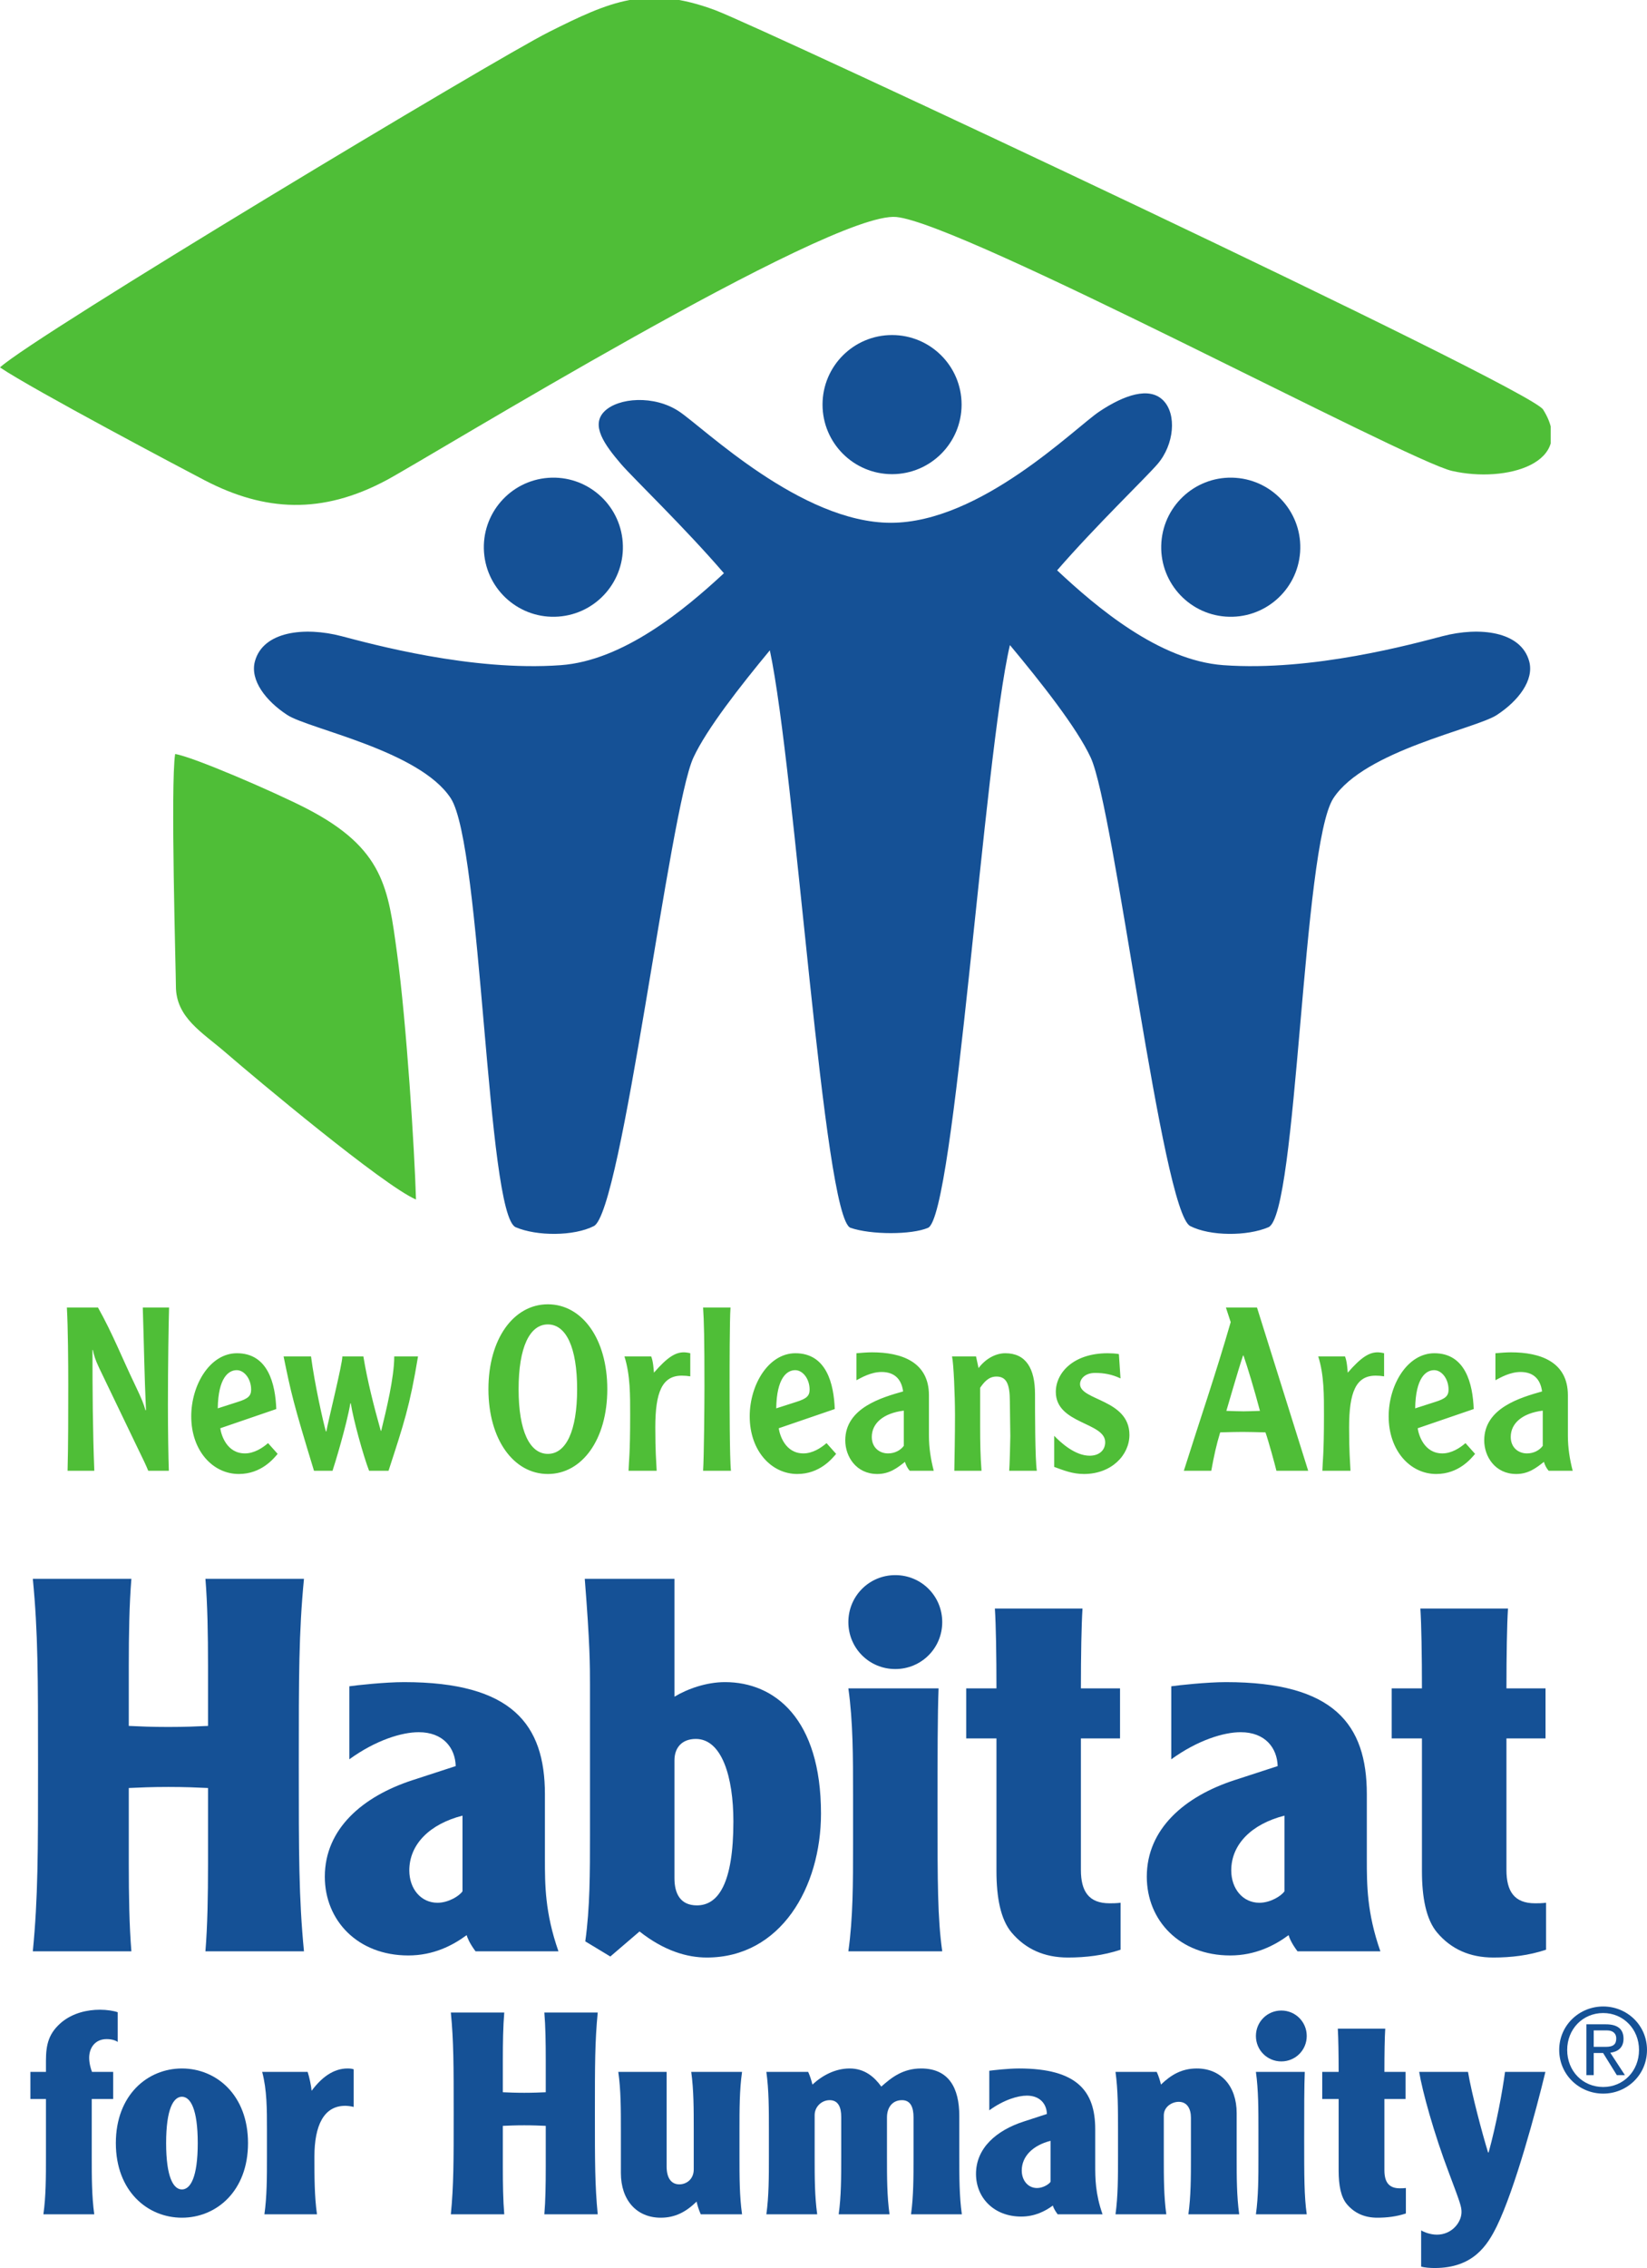 <?xml version="1.0" encoding="UTF-8" standalone="no"?>
<!-- Created with Inkscape (http://www.inkscape.org/) -->

<svg
   xmlns:dc="http://purl.org/dc/elements/1.1/"
   xmlns:cc="http://creativecommons.org/ns#"
   xmlns:rdf="http://www.w3.org/1999/02/22-rdf-syntax-ns#"
   xmlns:svg="http://www.w3.org/2000/svg"
   xmlns="http://www.w3.org/2000/svg"
   xmlns:sodipodi="http://sodipodi.sourceforge.net/DTD/sodipodi-0.dtd"
   xmlns:inkscape="http://www.inkscape.org/namespaces/inkscape"
   id="svg3355"
   version="1.1"
   inkscape:version="0.91 r13725"
   xml:space="preserve"
   width="219.341"
   height="301.904"
   viewBox="0 0 219.341 301.904"
   sodipodi:docname="Vertical Blue Green Vendor.svg"><defs
     id="defs3359"><clipPath
       clipPathUnits="userSpaceOnUse"
       id="clipPath3371"><path
         d="m 936,1925.33 1652.12,0 0,1313.95 -1652.12,0 0,-1313.95 z"
         id="path3373"
         inkscape:connector-curvature="0" /></clipPath><clipPath
       clipPathUnits="userSpaceOnUse"
       id="clipPath3391"><path
         d="m 968.398,824.051 1722.33,0 0,737.871 -1722.33,0 0,-737.871 z"
         id="path3393"
         inkscape:connector-curvature="0" /></clipPath></defs><sodipodi:namedview
     pagecolor="#ffffff"
     bordercolor="#666666"
     borderopacity="1"
     objecttolerance="10"
     gridtolerance="10"
     guidetolerance="10"
     inkscape:pageopacity="0"
     inkscape:pageshadow="2"
     inkscape:window-width="1887"
     inkscape:window-height="1051"
     id="namedview3357"
     showgrid="false"
     inkscape:zoom="1.8377778"
     inkscape:cx="108"
     inkscape:cy="121.99363"
     inkscape:window-x="0"
     inkscape:window-y="0"
     inkscape:window-maximized="1"
     inkscape:current-layer="g3363"
     fit-margin-top="0"
     fit-margin-left="0"
     fit-margin-right="0"
     fit-margin-bottom="0" /><g
     id="g3363"
     inkscape:groupmode="layer"
     inkscape:label="ink_ext_XXXXXX"
     transform="matrix(1.25,0,0,-1.25,-117,404.91)"><g
       id="g3365"
       transform="scale(0.1,0.1)"><g
         id="g3367"><g
           id="g3369"
           clip-path="url(#clipPath3371)"><path
             d="m 1451.67,2651.2 c -2.95,40.78 27.71,76.26 68.5,79.23 40.83,2.97 76.32,-27.72 79.28,-68.54 2.97,-40.8 -27.72,-76.29 -68.53,-79.23 -40.79,-2.95 -76.27,27.7 -79.25,68.54"
             style="fill:#155196;fill-opacity:1;fill-rule:nonzero;stroke:none"
             id="path3375"
             inkscape:connector-curvature="0" /><path
             d="m 2321.15,2651.2 c 2.96,40.78 -27.74,76.26 -68.54,79.23 -40.84,2.97 -76.28,-27.72 -79.26,-68.54 -2.95,-40.8 27.74,-76.29 68.51,-79.23 40.82,-2.95 76.31,27.7 79.29,68.54"
             style="fill:#155196;fill-opacity:1;fill-rule:nonzero;stroke:none"
             id="path3377"
             inkscape:connector-curvature="0" /><path
             d="m 2565.22,2535.03 c -8.71,32.13 -53.07,37.01 -92.18,26.82 -30.87,-8.02 -138.27,-37.84 -233.62,-30.92 -68.5,4.96 -135.49,61.96 -177.15,100.99 41.39,47.7 94.78,98.91 107.04,113.26 17.71,20.63 20.64,53.05 5.92,67.79 -14.73,14.75 -41.26,5.83 -67.8,-11.83 -26.5,-17.66 -126.73,-118.58 -222.33,-118.58 -95.56,0 -199.08,100.92 -225.61,118.58 -26.53,17.66 -64.86,14.74 -79.59,0 -14.75,-14.73 0.03,-35.33 17.72,-55.96 12.54,-14.65 67.94,-67.75 109.65,-116.34 -41.85,-38.84 -107.13,-93.08 -173.88,-97.91 -95.35,-6.92 -202.78,22.9 -233.63,30.92 -39.09,10.19 -83.44,5.31 -92.17,-26.82 -5.45,-20.07 11.58,-42.21 34.48,-57.14 22.78,-14.87 140.92,-37.81 174.14,-88.63 33.21,-50.79 38.28,-443.71 69.21,-456.86 22.56,-9.64 61.91,-9.64 83.28,1.22 29.98,15.21 80.56,443.9 106.08,498.96 14.13,30.41 49.67,75.85 81.41,114.16 27.31,-128.05 57.2,-605 85.98,-614.97 21.78,-7.52 65.13,-7.52 82.55,0 28.41,12.28 59.49,501.83 87.25,620.58 32.82,-39.38 71.24,-87.84 86.06,-119.77 25.53,-55.06 76.09,-483.75 106.06,-498.96 21.4,-10.86 60.72,-10.86 83.3,-1.22 30.92,13.15 35.98,406.07 69.22,456.86 33.23,50.82 151.33,73.76 174.12,88.63 22.89,14.93 39.92,37.07 34.49,57.14"
             style="fill:#155196;fill-opacity:1;fill-rule:nonzero;stroke:none"
             id="path3379"
             inkscape:connector-curvature="0" /><path
             d="m 1812.33,2808.42 c 0,40.93 33.16,74.07 74.09,74.07 40.86,0 74.07,-33.14 74.07,-74.07 0,-40.91 -33.21,-74.08 -74.07,-74.08 -40.93,0 -74.09,33.17 -74.09,74.08"
             style="fill:#155196;fill-opacity:1;fill-rule:nonzero;stroke:none"
             id="path3381"
             inkscape:connector-curvature="0" /><path
             d="m 2579.99,2803.21 c 36,-57.14 -39.39,-78.58 -96.97,-65.42 -48.25,10.99 -521.23,263.89 -592.17,270.42 -70.67,6.44 -496.15,-255.16 -543.06,-280.26 -68.9,-36.84 -129.74,-33.31 -193.35,-0.34 -21.01,10.96 -183.077,96.53 -218.44,120.39 35.363,33.01 527.3,328.37 584.55,357.07 65.87,33.06 105.12,50.38 177.56,23.33 50.22,-18.8 866.96,-401.57 881.88,-425.19"
             style="fill:#4fbe37;fill-opacity:1;fill-rule:nonzero;stroke:none"
             id="path3383"
             inkscape:connector-curvature="0" /><path
             d="m 1122.61,2436.32 c 18.42,-2.72 105.4,-40.22 139.82,-57.94 82.81,-42.67 87.12,-85.06 96.56,-154.07 10.07,-73.49 18.76,-210.49 20.2,-262.4 -34.64,14.87 -170.3,128.39 -202.68,156.39 -25.1,21.76 -53.17,37.25 -53.1,70.97 0.03,12.86 -5.9,215.41 -0.8,247.05"
             style="fill:#4fbe37;fill-opacity:1;fill-rule:nonzero;stroke:none"
             id="path3385"
             inkscape:connector-curvature="0" /></g></g><g
         id="g3387"><g
           id="g3389"
           clip-path="url(#clipPath3391)"><path
             d="m 2633.96,1059.56 12.78,0 c 8.5,0 11.23,3.01 11.23,9.14 0,5.39 -4.02,8.36 -9.53,8.36 l -14.48,0 0,-17.5 m 0,-30.12 -7.77,0 0,54.13 20.63,0 c 12.66,0 18.9,-5.12 18.9,-15.38 0,-9.75 -6.38,-13.86 -14.11,-14.89 l 15.61,-23.86 -8.63,0 -14.64,23.6 -9.99,0 0,-23.6 m 10.11,-12.62 c 21.54,0 38.16,16.98 38.16,39.48 0,22.15 -16.62,39.28 -38.16,39.28 -21.87,0 -38.36,-17.13 -38.36,-39.28 0,-22.5 16.49,-39.48 38.36,-39.48 m 0,85.75 c 25.42,0 46.66,-19.99 46.66,-46.27 0,-26.5 -21.24,-46.52 -46.66,-46.52 -25.45,0 -46.88,20.02 -46.88,46.52 0,26.28 21.43,46.27 46.88,46.27"
             style="fill:#155196;fill-opacity:1;fill-rule:nonzero;stroke:none"
             id="path3395"
             inkscape:connector-curvature="0" /><path
             d="m 1075.97,1557.98 c -2.21,-27.21 -2.76,-58.86 -2.76,-92.76 l 0,-63.88 c 12.23,-0.57 24.42,-1.12 42.21,-1.12 17.79,0 30,0.55 42.21,1.12 l 0,63.88 c 0,33.9 -0.55,65.55 -2.76,92.76 l 104.98,0 c -5.52,-57.21 -5.52,-103.88 -5.52,-198.31 0,-94.44 0,-141.12 5.52,-198.34 l -104.98,0 c 2.21,27.21 2.76,58.9 2.76,92.77 l 0,81.12 c -12.21,0.56 -24.42,1.12 -42.21,1.12 -17.79,0 -29.98,-0.56 -42.21,-1.12 l 0,-81.12 c 0,-33.87 0.55,-65.56 2.76,-92.77 l -105.001,0 c 5.554,57.22 5.554,103.9 5.554,198.34 0,94.43 0,141.1 -5.554,198.31 l 105.001,0"
             style="fill:#155196;fill-opacity:1;fill-rule:nonzero;stroke:none"
             id="path3397"
             inkscape:connector-curvature="0" /><path
             d="m 1428.75,1305.79 c -34.97,-8.92 -56.67,-30.57 -56.67,-58.34 0,-19.45 12.23,-34.44 30.04,-34.44 11.62,0 23.29,7.22 26.63,12.21 l 0,80.57 m -120.55,137.75 c 7.76,1.12 37.78,4.44 58.33,4.44 115.01,0 150.03,-44.98 150.03,-119.42 l 0,-69.46 c 0,-26.65 0,-56.66 14.42,-97.77 l -88.34,0 c -6.65,8.89 -8.86,15 -9.47,17.21 -14.99,-11.1 -35.5,-21.64 -62.18,-21.64 -53.89,0 -88.92,37.21 -88.92,83.88 0,51.11 40.55,85.58 93.36,102.77 l 46.1,15.02 c -0.55,19.42 -13.33,36.09 -39.44,36.09 -17.81,0 -45.57,-8.32 -73.89,-28.86 l 0,77.74"
             style="fill:#155196;fill-opacity:1;fill-rule:nonzero;stroke:none"
             id="path3399"
             inkscape:connector-curvature="0" /><path
             d="m 1654.57,1239.11 c 0,-16.11 6.11,-28.88 23.9,-28.88 22.77,0 38.89,23.3 38.89,89.43 0,47.23 -12.25,87.81 -40.02,87.81 -14.99,0 -22.77,-9.48 -22.77,-22.82 l 0,-125.54 m 0,318.87 0,-125.52 c 13.87,8.33 33.91,15.52 53.89,15.52 52.78,0 102.23,-38.87 102.23,-139.97 0,-78.35 -42.78,-153.32 -121.65,-153.32 -21.14,0 -45.59,7.18 -71.68,27.75 l -31.11,-26.66 -26.69,16.13 c 5.02,35.51 5.02,73.29 5.02,113.33 l 0,159.42 c 0,20.56 0,43.35 -5.57,113.32 l 95.56,0"
             style="fill:#155196;fill-opacity:1;fill-rule:nonzero;stroke:none"
             id="path3401"
             inkscape:connector-curvature="0" /><path
             d="m 1935.96,1441.31 c -1.1,-28.84 -1.1,-71.08 -1.1,-131.07 0,-75.57 0,-113.37 5,-148.91 l -100.01,0 c 5,35.54 5,73.34 5,113.34 l 0,53.31 c 0,40.03 0,77.79 -5,113.33 l 96.11,0 m -46.12,120.61 c 27.78,0 50.02,-22.25 50.02,-50.02 0,-27.78 -22.24,-50 -50.02,-50 -27.77,0 -49.99,22.22 -49.99,50 0,27.77 22.22,50.02 49.99,50.02"
             style="fill:#155196;fill-opacity:1;fill-rule:nonzero;stroke:none"
             id="path3403"
             inkscape:connector-curvature="0" /><path
             d="m 2089.3,1526.33 c -1.11,-17.21 -1.7,-50.01 -1.7,-85.02 l 41.69,0 0,-53.31 -41.69,0 0,-140.01 c 0,-22.77 8.34,-35.55 30.59,-35.55 3.36,0 6.66,0 11.67,0.57 l 0,-50 c -18.32,-6.11 -37.22,-8.32 -56.1,-8.32 -24.99,0 -45.02,8.87 -60.02,26.63 -11.67,13.9 -16.11,37.23 -16.11,65.58 l 0,141.1 -32.23,0 0,53.31 32.23,0 c 0,35.01 -0.53,67.81 -1.68,85.02 l 93.35,0"
             style="fill:#155196;fill-opacity:1;fill-rule:nonzero;stroke:none"
             id="path3405"
             inkscape:connector-curvature="0" /><path
             d="m 2304.46,1305.79 c -35.03,-8.92 -56.68,-30.57 -56.68,-58.34 0,-19.45 12.25,-34.44 30,-34.44 11.67,0 23.35,7.22 26.68,12.21 l 0,80.57 m -120.58,137.75 c 7.79,1.12 37.8,4.44 58.34,4.44 114.99,0 150.01,-44.98 150.01,-119.42 l 0,-69.46 c 0,-26.65 0,-56.66 14.43,-97.77 l -88.3,0 c -6.68,8.89 -8.9,15 -9.46,17.21 -15,-11.1 -35.58,-21.64 -62.24,-21.64 -53.89,0 -88.85,37.21 -88.85,83.88 0,51.11 40.56,85.58 93.29,102.77 l 46.14,15.02 c -0.59,19.42 -13.34,36.09 -39.45,36.09 -17.78,0 -45.55,-8.32 -73.91,-28.86 l 0,77.74"
             style="fill:#155196;fill-opacity:1;fill-rule:nonzero;stroke:none"
             id="path3407"
             inkscape:connector-curvature="0" /><path
             d="m 2542.62,1526.33 c -1.1,-17.21 -1.64,-50.01 -1.64,-85.02 l 41.64,0 0,-53.31 -41.64,0 0,-140.01 c 0,-22.77 8.3,-35.55 30.54,-35.55 3.34,0 6.67,0 11.65,0.57 l 0,-50 c -18.31,-6.11 -37.22,-8.32 -56.09,-8.32 -25.01,0 -45,8.87 -60,26.63 -11.66,13.9 -16.13,37.23 -16.13,65.58 l 0,141.1 -32.23,0 0,53.31 32.23,0 c 0,35.01 -0.56,67.81 -1.67,85.02 l 93.34,0"
             style="fill:#155196;fill-opacity:1;fill-rule:nonzero;stroke:none"
             id="path3409"
             inkscape:connector-curvature="0" /><path
             d="m 1061.41,1064.81 c -1.21,0.92 -5.14,3.02 -11.74,3.02 -12.62,0 -18.67,-9.62 -18.67,-19.88 0,-6 1.82,-12.02 3.01,-15.04 l 22.57,0 0,-28.87 -22.84,0 0,-61.399 c 0,-21.672 0,-42.129 2.68,-61.403 l -54.193,0 c 2.726,19.274 2.726,39.731 2.726,61.403 l 0,61.399 -16.555,0 0,28.87 16.555,0 0,11.75 c 0,17.76 3.02,29.78 17.187,41.54 12.03,9.6 27.06,12.91 40.3,12.91 7.23,0 15.06,-1.18 18.97,-2.7 l 0,-31.6"
             style="fill:#155196;fill-opacity:1;fill-rule:nonzero;stroke:none"
             id="path3411"
             inkscape:connector-curvature="0" /><path
             d="m 1112.99,957.07 c 0,-36.398 7.8,-49.351 16.83,-49.351 9.07,0 16.86,12.953 16.86,49.351 0,36.399 -7.79,49.37 -16.86,49.37 -9.03,0 -16.83,-12.971 -16.83,-49.37 m 87.25,0 c 0,-51.148 -33.71,-79.441 -70.42,-79.441 -36.7,0 -70.4,28.293 -70.4,79.441 0,51.16 33.7,79.47 70.4,79.47 36.71,0 70.42,-28.31 70.42,-79.47"
             style="fill:#155196;fill-opacity:1;fill-rule:nonzero;stroke:none"
             id="path3413"
             inkscape:connector-curvature="0" /><path
             d="m 1263.77,1032.91 c 1.79,-5.41 3.89,-15.36 4.22,-20.13 10.5,14.11 23.16,23.76 38.19,23.76 3.33,0 5.13,-0.32 6.63,-0.91 l 0,-40.04 c -3.3,0.93 -7.51,1.199 -9.02,1.199 -22.89,0 -32.8,-21.059 -32.8,-54.148 0,-21.672 0,-42.129 2.72,-61.403 l -56.01,0 c 2.72,19.274 2.72,39.731 2.72,61.403 l 0,28.871 c 0,21.687 0,42.158 -5.09,61.398 l 48.44,0"
             style="fill:#155196;fill-opacity:1;fill-rule:nonzero;stroke:none"
             id="path3415"
             inkscape:connector-curvature="0" /><path
             d="m 1473.24,1096.11 c -1.23,-14.75 -1.51,-31.88 -1.51,-50.26 l 0,-34.61 c 6.6,-0.28 13.2,-0.59 22.85,-0.59 9.65,0 16.28,0.31 22.87,0.59 l 0,34.61 c 0,18.38 -0.27,35.51 -1.49,50.26 l 56.86,0 c -3.01,-30.99 -3.01,-56.26 -3.01,-107.419 0,-51.16 0,-76.461 3.01,-107.453 l -56.86,0 c 1.22,14.75 1.49,31.91 1.49,50.242 l 0,43.961 c -6.59,0.289 -13.22,0.598 -22.87,0.598 -9.65,0 -16.25,-0.309 -22.85,-0.598 l 0,-43.961 c 0,-18.332 0.28,-35.492 1.51,-50.242 l -56.9,0 c 3.01,30.992 3.01,56.293 3.01,107.453 0,51.159 0,76.429 -3.01,107.419 l 56.9,0"
             style="fill:#155196;fill-opacity:1;fill-rule:nonzero;stroke:none"
             id="path3417"
             inkscape:connector-curvature="0" /><path
             d="m 1682.62,881.238 c -2.1,4.524 -3.6,9.594 -4.45,13.551 -11.18,-10.848 -22.62,-17.16 -38.23,-17.16 -25.63,0 -42.44,18.68 -42.44,47.562 l 0,46.321 c 0,21.687 0,42.158 -2.76,61.398 l 51.5,0 0,-100.828 c 0,-12 4.79,-18.934 13.54,-18.934 7.56,0 15.34,5.422 15.34,15.942 l 0,42.422 c 0,21.687 0,42.158 -2.67,61.398 l 54.14,0 c -2.74,-19.24 -2.74,-39.711 -2.74,-61.398 l 0,-28.871 c 0,-21.672 0,-42.129 2.74,-61.403 l -43.97,0"
             style="fill:#155196;fill-opacity:1;fill-rule:nonzero;stroke:none"
             id="path3419"
             inkscape:connector-curvature="0" /><path
             d="m 1797.03,1032.91 c 2.1,-4.53 3.58,-9.63 4.53,-13.5 11.12,10.2 24.67,17.13 39.7,17.13 16.28,0 26.49,-9.34 33.7,-19.27 10.86,9.62 22.9,19.27 42.44,19.27 29.51,0 40.65,-20.78 40.65,-50.571 l 0,-43.328 c 0,-21.672 0,-42.129 2.7,-61.403 l -54.13,0 c 2.66,19.274 2.66,39.731 2.66,61.403 l 0,41.828 c 0,10.531 -3,18.341 -12.3,18.341 -10.25,0 -15.99,-7.81 -15.99,-18.341 l 0,-41.828 c 0,-21.672 0,-42.129 2.74,-61.403 l -54.19,0 c 2.71,19.274 2.71,39.731 2.71,61.403 l 0,42.429 c 0,9.93 -3.02,17.74 -12.33,17.74 -8.45,0 -15.98,-6.919 -15.98,-15.939 l 0,-44.23 c 0,-21.672 0,-42.129 2.72,-61.403 l -54.17,0 c 2.69,19.274 2.69,39.731 2.69,61.403 l 0,28.871 c 0,21.687 0,42.158 -2.69,61.398 l 44.54,0"
             style="fill:#155196;fill-opacity:1;fill-rule:nonzero;stroke:none"
             id="path3421"
             inkscape:connector-curvature="0" /><path
             d="m 2055.26,959.512 c -18.92,-4.832 -30.68,-16.602 -30.68,-31.621 0,-10.551 6.64,-18.661 16.29,-18.661 6.29,0 12.63,3.918 14.39,6.622 l 0,43.66 m -65.27,74.608 c 4.23,0.58 20.45,2.42 31.63,2.42 62.28,0 81.24,-24.4 81.24,-64.72 l 0,-37.609 c 0,-14.473 0,-30.723 7.8,-52.973 l -47.83,0 c -3.6,4.801 -4.85,8.121 -5.11,9.344 -8.15,-6.043 -19.29,-11.75 -33.71,-11.75 -29.19,0 -48.17,20.168 -48.17,45.438 0,27.691 21.97,46.351 50.55,55.679 l 24.99,8.141 c -0.29,10.519 -7.25,19.54 -21.34,19.54 -9.64,0 -24.73,-4.5 -40.05,-15.65 l 0,42.14"
             style="fill:#155196;fill-opacity:1;fill-rule:nonzero;stroke:none"
             id="path3423"
             inkscape:connector-curvature="0" /><path
             d="m 2168.39,1032.91 c 2.11,-4.53 3.6,-9.63 4.51,-13.5 11.16,10.79 22.58,17.13 38.21,17.13 25.6,0 42.45,-18.66 42.45,-47.552 l 0,-46.347 c 0,-21.672 0,-42.129 2.71,-61.403 l -54.16,0 c 2.72,19.274 2.72,39.731 2.72,61.403 l 0,41.539 c 0,9.289 -3.93,16.85 -12.98,16.85 -7.49,0 -15.93,-5.44 -15.93,-14.46 l 0,-43.929 c 0,-21.672 0,-42.129 2.68,-61.403 l -54.13,0 c 2.67,19.274 2.67,39.731 2.67,61.403 l 0,28.871 c 0,21.687 0,42.158 -2.67,61.398 l 43.92,0"
             style="fill:#155196;fill-opacity:1;fill-rule:nonzero;stroke:none"
             id="path3425"
             inkscape:connector-curvature="0" /><path
             d="m 2326.12,1032.91 c -0.63,-15.64 -0.63,-38.531 -0.63,-71.012 0,-40.929 0,-61.386 2.72,-80.66 l -54.15,0 c 2.68,19.274 2.68,39.731 2.68,61.403 l 0,28.871 c 0,21.687 0,42.158 -2.68,61.398 l 52.06,0 m -24.99,65.33 c 15.03,0 27.08,-12.04 27.08,-27.1 0,-15.06 -12.05,-27.07 -27.08,-27.07 -15.05,0 -27.07,12.01 -27.07,27.07 0,15.06 12.02,27.1 27.07,27.1"
             style="fill:#155196;fill-opacity:1;fill-rule:nonzero;stroke:none"
             id="path3427"
             inkscape:connector-curvature="0" /><path
             d="m 2411.86,1078.95 c -0.64,-9.31 -0.9,-27.08 -0.9,-46.04 l 22.56,0 0,-28.87 -22.56,0 0,-75.829 c 0,-12.359 4.51,-19.289 16.51,-19.289 1.84,0 3.64,0 6.37,0.308 l 0,-27.089 c -9.94,-3.309 -20.2,-4.512 -30.43,-4.512 -13.54,0 -24.37,4.801 -32.47,14.43 -6.35,7.55 -8.74,20.171 -8.74,35.511 l 0,76.47 -17.48,0 0,28.87 17.48,0 c 0,18.96 -0.31,36.73 -0.89,46.04 l 50.55,0"
             style="fill:#155196;fill-opacity:1;fill-rule:nonzero;stroke:none"
             id="path3429"
             inkscape:connector-curvature="0" /><path
             d="m 2500.03,1032.91 c 3.91,-23.46 15.33,-66.199 21.37,-85.762 l 0.6,0 c 8.43,30.723 14.75,65.302 17.47,85.762 l 43.01,0 c -9.91,-41.219 -32.5,-124.91 -51.74,-164.308 -9.95,-20.172 -24.99,-44.551 -66.22,-44.551 -4.18,0 -10.5,0.32 -14.42,1.531 l 0,38.496 c 2.67,-1.519 9.32,-4.508 16.83,-4.508 15.67,0 26.17,12.93 26.17,24.078 0,5.711 -1.19,9.321 -13.22,41.243 -16.28,42.73 -28.62,87.889 -31.88,108.019 l 52.03,0"
             style="fill:#155196;fill-opacity:1;fill-rule:nonzero;stroke:none"
             id="path3431"
             inkscape:connector-curvature="0" /></g></g><path
         d="m 1007.25,1846.92 c 1.22,-21.43 1.47,-59.91 1.47,-81.83 0,-30.69 0,-65.28 -0.73,-92.07 l 28.49,0 c -1.7,42.87 -1.95,85.73 -1.95,128.6 l 0.49,0 c 0.97,-5.12 2.19,-9.74 6.58,-19 l 39.94,-83.05 c 8.04,-16.56 9.5,-19.49 12.42,-26.55 l 21.92,0 c -0.48,14.13 -0.97,41.16 -0.97,70.14 0,41.9 0.73,87.69 1.22,103.76 l -28.01,0 c 1.21,-36.53 1.7,-73.07 3.41,-109.11 l -0.49,-0.49 c -1.95,6.82 -3.41,10.96 -11.45,27.77 -13.15,27.27 -23.62,54.07 -39.21,81.83 l -33.13,0 z m 223.1,-108.14 c -0.97,26.79 -8.77,59.43 -41.89,59.43 -28.74,0 -48.71,-33.61 -48.71,-67.22 0,-36.78 23.14,-61.38 50.66,-61.38 24.11,0 37.26,16.56 41.4,21.43 l -10.23,11.45 c -5.84,-5.11 -14.85,-10.96 -24.59,-10.96 -19.49,0 -25.34,19.73 -26.31,26.79 l 59.67,20.46 z m -62.35,0.73 c 0.49,32.64 11.45,40.68 20.22,40.68 8.03,0 15.34,-9.26 15.34,-20.71 0,-6.82 -3.41,-9.74 -14.37,-13.15 l -21.19,-6.82 z m 132.74,55.29 c 0.24,-7.31 -15.34,-69.66 -17.05,-79.89 l -0.49,0 c -2.92,9.99 -12.17,51.64 -15.83,79.89 l -29.23,0 c 8.04,-39.21 10.23,-49.2 32.4,-121.78 l 19.73,0 c 1.95,5.6 15.1,48.71 18.99,71.85 l 0.49,0 c 2.68,-17.54 13.4,-56.02 19.49,-71.85 l 20.7,0 c 16.32,50.17 22.65,68.68 31.42,121.78 l -25.33,0 c 0,-22.41 -8.53,-57.24 -13.88,-79.16 l -0.49,0 c -7.31,26.06 -14.13,52.61 -18.51,79.16 l -22.41,0 z m 218.96,55.53 c -36.3,0 -63.33,-36.53 -63.33,-90.36 0,-53.83 27.03,-90.36 63.33,-90.36 36.29,0 63.32,36.53 63.32,90.36 0,53.83 -27.03,90.36 -63.32,90.36 z m 0,-21.43 c 19.24,0 31.17,-24.11 31.17,-68.93 0,-44.81 -11.93,-68.93 -31.17,-68.93 -19.25,0 -31.18,24.12 -31.18,68.93 0,44.82 11.93,68.93 31.18,68.93 z m 81.59,-34.1 c 6.33,-19.97 6.09,-41.89 6.09,-62.6 0,-42.38 -1.47,-49.44 -1.71,-59.18 l 29.96,0 c -0.49,10.96 -1.46,19.73 -1.46,46.28 0,37.5 7.3,55.04 28.25,55.04 2.92,0 6.09,-0.24 9.01,-0.73 l 0,24.6 c -1.7,0.49 -4.87,0.97 -6.82,0.97 -9.01,0 -17.53,-5.11 -31.9,-21.67 -0.25,2.68 -0.74,12.18 -2.93,17.29 l -28.49,0 z m 83.78,52.12 c 0.97,-14.12 1.46,-33.12 1.46,-84.51 0,-17.54 -0.49,-75.75 -1.46,-89.39 l 29.71,0 c -1.46,12.18 -1.46,75.5 -1.46,92.31 0,15.34 0,68.93 0.98,81.59 l -29.23,0 z m 140.29,-108.14 c -0.98,26.79 -8.77,59.43 -41.9,59.43 -28.74,0 -48.71,-33.61 -48.71,-67.22 0,-36.78 23.14,-61.38 50.66,-61.38 24.11,0 37.27,16.56 41.41,21.43 l -10.23,11.45 c -5.85,-5.11 -14.86,-10.96 -24.6,-10.96 -19.49,0 -25.33,19.73 -26.31,26.79 l 59.68,20.46 z m -62.36,0.73 c 0.49,32.64 11.45,40.68 20.22,40.68 8.04,0 15.34,-9.26 15.34,-20.71 0,-6.82 -3.41,-9.74 -14.37,-13.15 l -21.19,-6.82 z m 167.82,-66.49 c -3.17,12.18 -5.12,24.6 -5.12,37.26 l 0,43.11 c 0,35.81 -29.47,45.79 -60.65,45.79 -4.62,0 -11.44,-0.48 -16.56,-0.97 l 0,-28.74 c 5.12,2.68 15.35,8.77 26.79,8.77 13.89,0 21.19,-7.8 22.9,-20.7 -22.17,-6.34 -61.62,-17.3 -61.62,-52.13 0,-17.29 11.69,-35.8 34.1,-35.8 13.15,0 21.43,6.58 29.47,12.91 0.97,-3.17 2.68,-6.82 5.11,-9.5 l 25.58,0 z m -31.91,26.55 c -3.65,-4.87 -9.74,-8.04 -16.81,-8.04 -9.01,0 -17.29,6.09 -17.29,17.54 0,14.61 12.42,25.33 34.1,28.01 l 0,-37.51 z m 51.39,95.23 c 1.7,-7.31 3.16,-41.16 3.16,-63.08 0,-19.49 -0.48,-46.52 -0.73,-58.7 l 28.99,0 c -1.22,15.34 -1.47,30.93 -1.47,46.52 l 0,41.89 c 3.9,5.6 8.77,11.94 17.3,11.94 10.47,0 14.37,-7.31 14.37,-26.79 0,-7.8 0.48,-31.18 0.48,-36.54 0,-4.63 -0.73,-33.12 -1.21,-37.02 l 29.47,0 c -1.95,11.69 -1.95,64.3 -1.95,81.59 0,27.52 -9.74,43.6 -31.66,43.6 -10.72,0 -21.44,-6.33 -28.5,-15.83 l -2.68,12.42 -25.57,0 z m 108.87,-117.64 c 9.98,-3.65 19.48,-7.55 31.66,-7.55 29.47,0 48.47,20.21 48.47,41.65 0,37.99 -52.61,36.53 -52.61,54.07 0,5.6 5.36,11.93 16.07,11.93 9.02,0 17.78,-1.46 27.04,-5.84 l -1.71,25.82 c -2.43,0.73 -9.25,0.97 -11.93,0.97 -37.02,0 -55.29,-21.19 -55.29,-41.16 0,-34.34 52.61,-32.15 52.61,-53.59 0,-8.28 -6.09,-14.37 -16.56,-14.37 -15.83,0 -31.18,14.37 -37.75,21.19 l 0,-33.12 z m 182.91,169.76 5.11,-15.59 c -16.32,-56.5 -33.36,-105.7 -49.93,-158.31 l 29.23,0 c 2.92,16.07 5.36,27.28 9.5,40.92 9.5,0.24 16.32,0.48 23.63,0.48 7.06,0 14.61,-0.24 24.6,-0.48 3.16,-8.77 10.47,-35.56 11.69,-40.92 l 33.85,0 -54.56,173.9 -33.12,0 z m 18.75,-110.57 c -4.87,0 -9.5,0.24 -18.26,0.48 1.46,4.63 12.42,43.11 17.78,58.94 l 0.48,0 c 4.39,-12.66 11.45,-36.04 17.54,-58.94 -8.28,-0.24 -12.91,-0.48 -17.54,-0.48 z m 79.64,58.45 c 6.34,-19.97 6.09,-41.89 6.09,-62.6 0,-42.38 -1.46,-49.44 -1.7,-59.18 l 29.96,0 c -0.49,10.96 -1.46,19.73 -1.46,46.28 0,37.5 7.3,55.04 28.25,55.04 2.92,0 6.09,-0.24 9.01,-0.73 l 0,24.6 c -1.7,0.49 -4.87,0.97 -6.82,0.97 -9.01,0 -17.54,-5.11 -31.91,-21.67 -0.24,2.68 -0.73,12.18 -2.92,17.29 l -28.5,0 z m 165.63,-56.02 c -0.98,26.79 -8.77,59.43 -41.9,59.43 -28.74,0 -48.71,-33.61 -48.71,-67.22 0,-36.78 23.14,-61.38 50.66,-61.38 24.11,0 37.27,16.56 41.41,21.43 l -10.23,11.45 c -5.85,-5.11 -14.86,-10.96 -24.6,-10.96 -19.49,0 -25.33,19.73 -26.31,26.79 l 59.68,20.46 z m -62.36,0.73 c 0.49,32.64 11.45,40.68 20.22,40.68 8.04,0 15.34,-9.26 15.34,-20.71 0,-6.82 -3.41,-9.74 -14.37,-13.15 l -21.19,-6.82 z m 167.82,-66.49 c -3.17,12.18 -5.12,24.6 -5.12,37.26 l 0,43.11 c 0,35.81 -29.47,45.79 -60.65,45.79 -4.62,0 -11.44,-0.48 -16.56,-0.97 l 0,-28.74 c 5.12,2.68 15.35,8.77 26.79,8.77 13.89,0 21.19,-7.8 22.9,-20.7 -22.17,-6.34 -61.62,-17.3 -61.62,-52.13 0,-17.29 11.69,-35.8 34.1,-35.8 13.15,0 21.43,6.58 29.47,12.91 0.97,-3.17 2.68,-6.82 5.11,-9.5 l 25.58,0 z m -31.91,26.55 c -3.65,-4.87 -9.74,-8.04 -16.81,-8.04 -9.01,0 -17.29,6.09 -17.29,17.54 0,14.61 12.42,25.33 34.1,28.01 l 0,-37.51"
         style="fill:#4fbe37;fill-opacity:1;fill-rule:nonzero;stroke:none"
         id="path3433"
         inkscape:connector-curvature="0" /></g></g></svg>